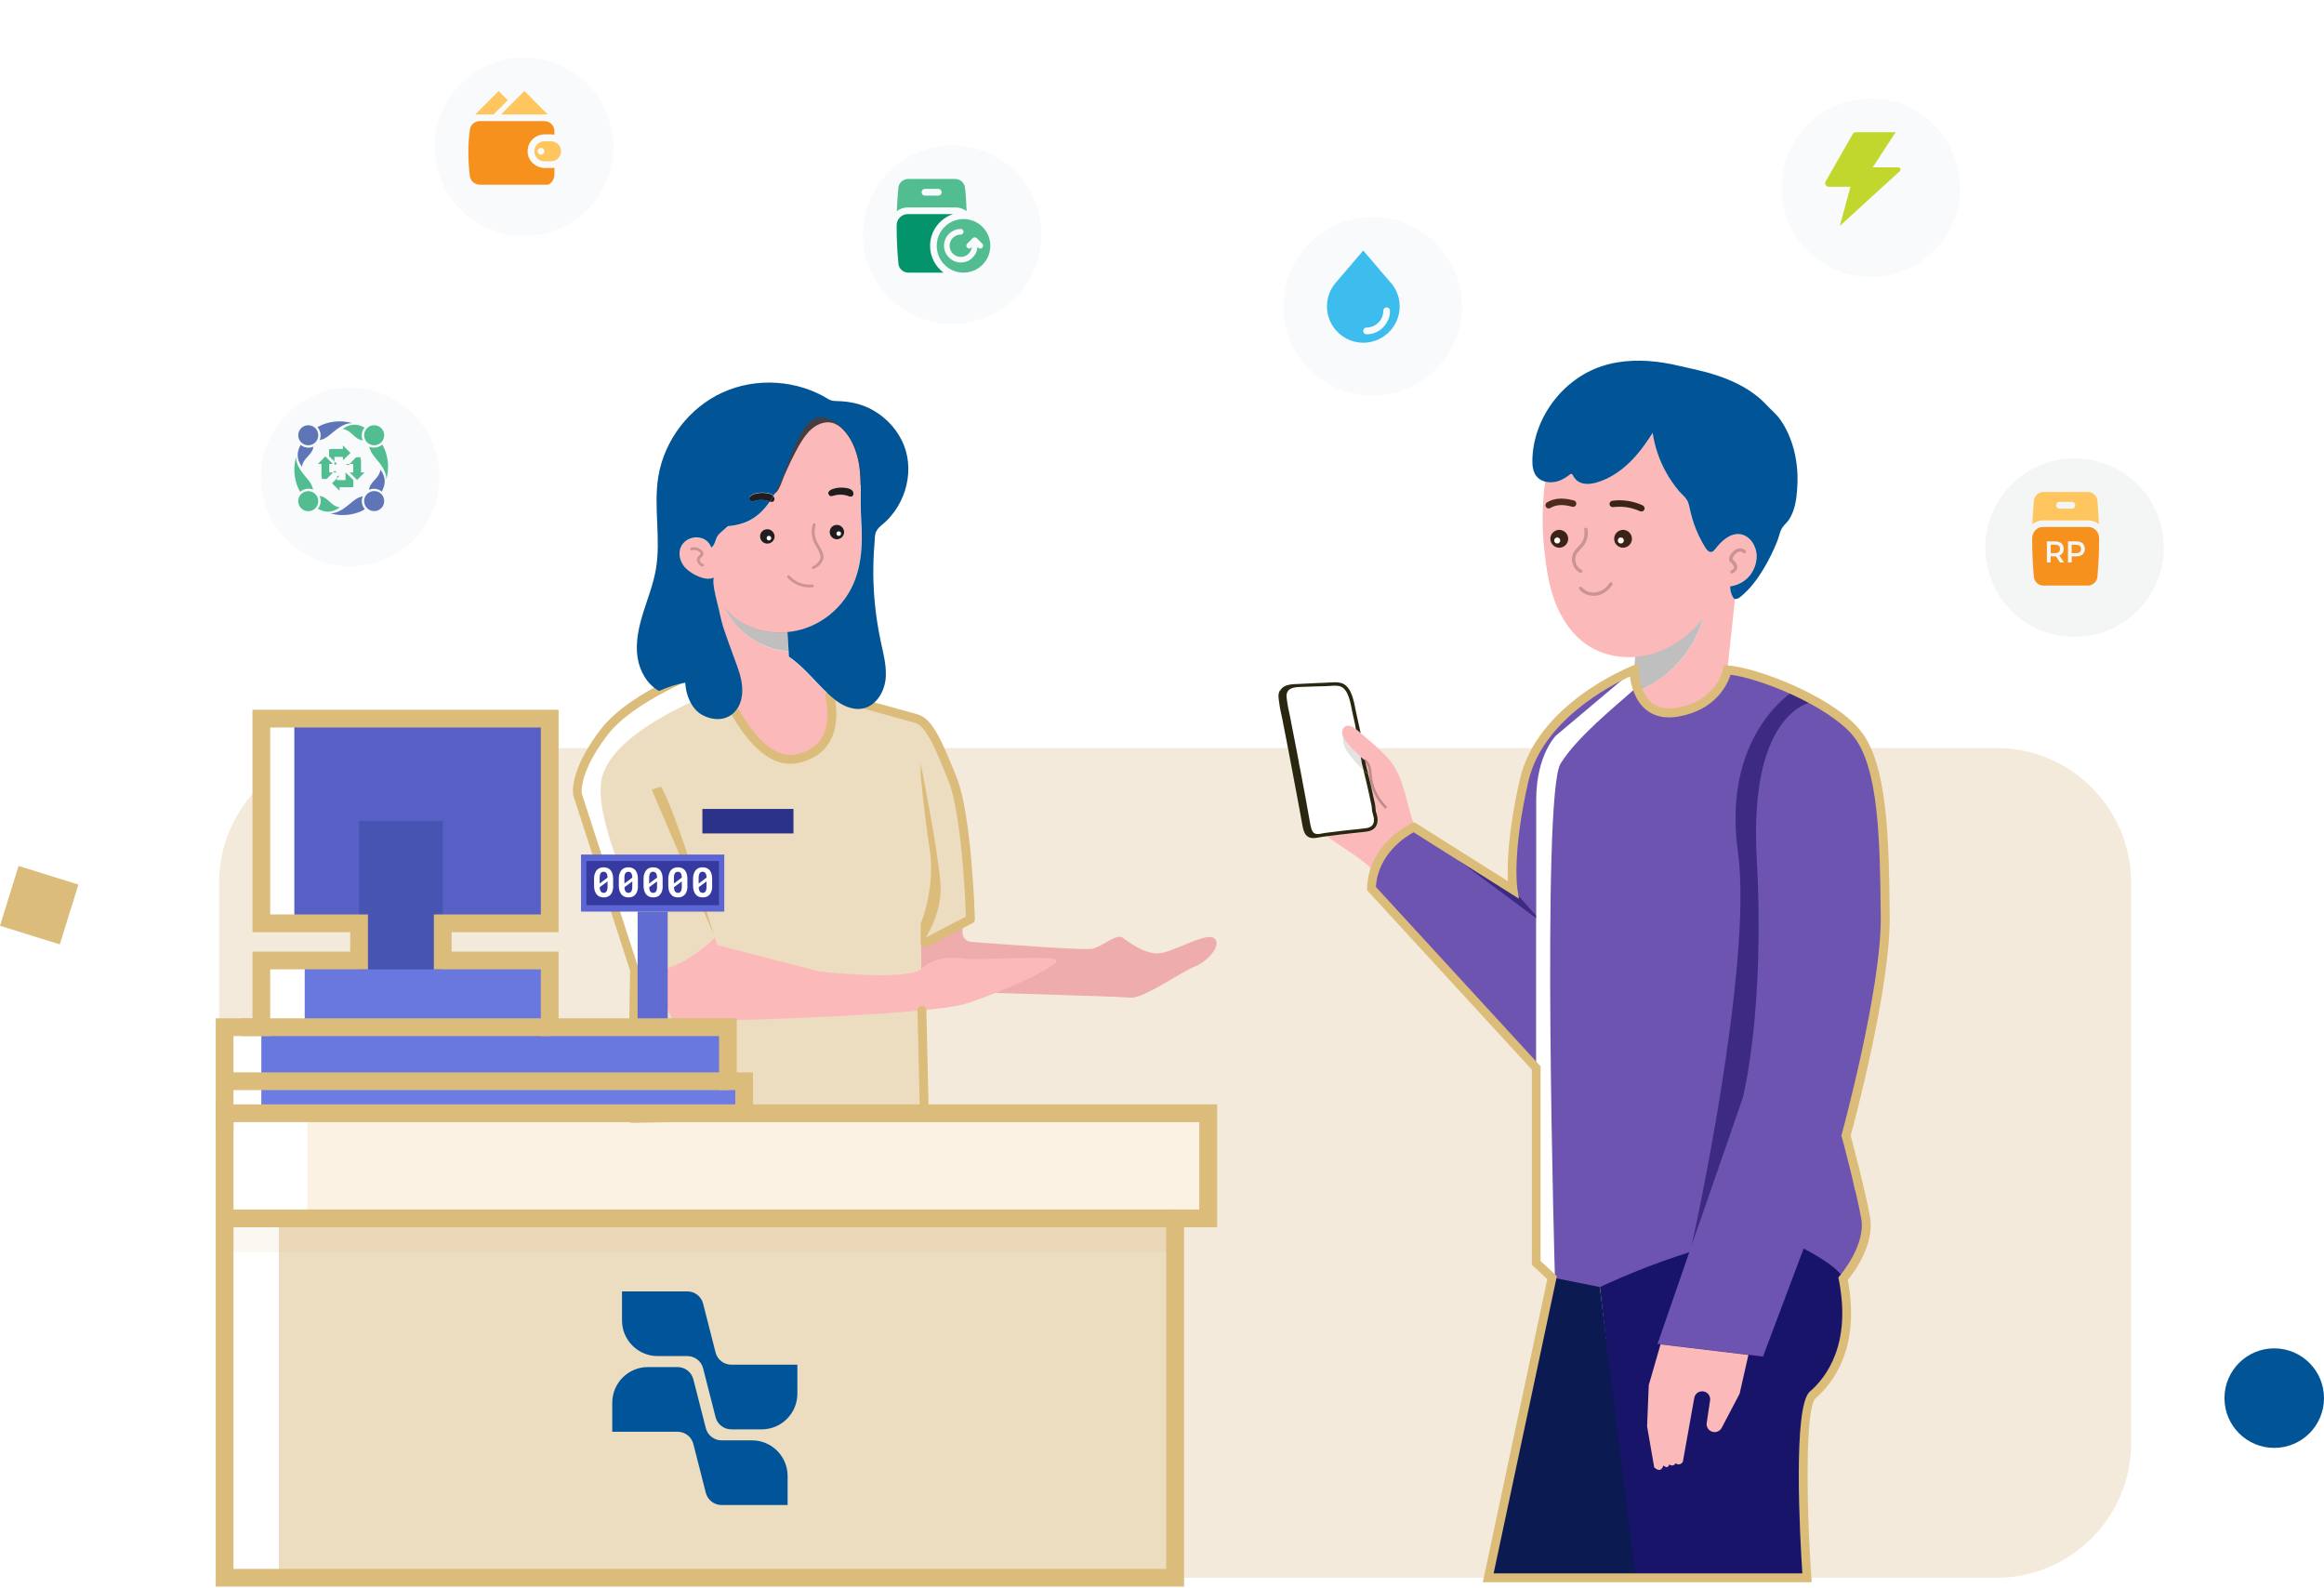 <svg width="262" height="179" viewBox="0 0 262 179" fill="none" xmlns="http://www.w3.org/2000/svg">
<g clip-path="url(#clip0_0_248)">
<path d="M174.097 61.902C174.297 63.902 174.587 65.922 175.297 67.803C176.007 69.693 177.157 71.453 178.807 72.613C179.797 73.303 180.947 73.753 182.147 73.953C182.147 73.953 182.157 73.953 182.167 73.953C182.277 73.973 182.397 73.993 182.507 74.003C182.507 74.003 182.507 74.003 182.517 74.003C183.117 74.083 183.727 74.093 184.337 74.053C184.877 74.013 185.407 73.933 185.927 73.803C188.337 73.193 190.457 71.673 191.987 69.713C191.987 69.713 190.547 75.933 183.917 78.163C184.487 79.333 185.857 80.003 187.177 80.193C189.747 80.573 192.407 79.583 194.407 77.923C194.577 76.843 194.717 75.753 194.837 74.663C194.837 74.633 194.837 74.613 194.837 74.583C195.107 72.233 195.327 69.873 195.597 67.513C195.477 67.493 195.427 67.413 195.357 67.282C195.147 66.922 195.037 66.502 195.047 66.082C195.797 65.993 196.517 65.632 197.058 65.093C197.688 64.452 198.048 63.552 198.038 62.642C198.018 61.522 197.278 60.342 196.167 60.202C195.047 60.062 194.077 60.962 193.387 61.862C193.277 62.012 193.147 62.162 192.967 62.202C192.667 62.272 192.417 61.982 192.257 61.722C191.737 60.892 191.317 60.002 190.987 59.082C190.827 58.622 190.687 58.152 190.577 57.672C190.467 57.212 190.417 56.742 190.167 56.332C189.957 55.982 189.587 55.692 189.317 55.382C188.737 54.702 188.227 53.962 187.797 53.182C187.047 51.822 186.537 50.322 186.317 48.792C185.727 49.722 185.097 50.622 184.367 51.452C183.187 52.782 181.707 53.902 179.997 54.392C179.297 54.592 178.497 54.662 177.897 54.262C177.717 54.142 177.557 53.982 177.437 53.792C177.377 53.692 177.347 53.562 177.257 53.482C177.137 53.362 177.037 53.462 176.917 53.542C176.547 53.812 176.167 54.052 175.737 54.212C175.247 54.382 174.697 54.422 174.197 54.292V54.312C173.847 56.822 173.827 59.362 174.087 61.882L174.097 61.902ZM181.967 60.732C181.967 60.172 182.417 59.722 182.977 59.722C183.537 59.722 183.987 60.172 183.987 60.732C183.987 61.292 183.537 61.742 182.977 61.742C182.417 61.742 181.967 61.292 181.967 60.732ZM181.767 56.452C182.927 56.302 184.147 56.482 185.207 56.972C185.387 57.052 185.477 57.272 185.387 57.462C185.327 57.592 185.187 57.672 185.057 57.672C185.007 57.672 184.957 57.662 184.907 57.642C183.967 57.212 182.897 57.042 181.867 57.182C181.667 57.212 181.477 57.062 181.457 56.862C181.427 56.662 181.577 56.472 181.777 56.452H181.767ZM174.777 60.732C174.777 60.172 175.227 59.722 175.787 59.722C176.347 59.722 176.797 60.172 176.797 60.732C176.797 61.292 176.347 61.742 175.787 61.742C175.227 61.742 174.777 61.292 174.777 60.732Z" fill="#FCB9B9"/>
<path d="M195.597 67.513C195.597 67.513 195.647 67.513 195.677 67.513C195.887 67.513 196.058 67.403 196.218 67.273C197.298 66.392 198.148 65.252 198.858 64.052C199.438 63.082 199.938 62.062 200.358 61.012C200.548 60.542 200.648 59.922 200.918 59.492C201.128 59.162 201.468 58.912 201.688 58.562C201.918 58.202 202.098 57.812 202.228 57.402C202.528 56.462 202.598 55.462 202.638 54.482C202.738 51.992 202.118 49.282 200.668 47.252C200.238 46.652 199.648 46.182 199.148 45.642C196.147 42.412 191.277 41.722 189.347 41.252C188.777 41.112 188.207 40.992 187.627 40.902C185.287 40.522 182.847 40.532 180.597 41.272C176.187 42.712 172.897 47.092 172.757 51.732C172.737 52.412 172.797 53.152 173.217 53.682C173.467 53.992 173.817 54.192 174.197 54.292C174.697 54.422 175.247 54.382 175.737 54.212C176.167 54.062 176.557 53.812 176.917 53.542C177.037 53.452 177.127 53.352 177.257 53.482C177.337 53.562 177.367 53.692 177.437 53.792C177.557 53.972 177.707 54.132 177.897 54.262C178.497 54.662 179.307 54.592 179.997 54.392C181.707 53.902 183.177 52.782 184.367 51.452C185.097 50.632 185.727 49.722 186.317 48.792C186.537 50.332 187.047 51.822 187.797 53.192C188.227 53.972 188.737 54.712 189.317 55.392C189.587 55.702 189.957 55.992 190.167 56.342C190.417 56.752 190.467 57.222 190.577 57.682C190.687 58.162 190.827 58.632 190.987 59.092C191.307 60.012 191.737 60.902 192.257 61.732C192.417 61.992 192.667 62.282 192.967 62.212C193.147 62.172 193.277 62.012 193.387 61.872C194.077 60.972 195.047 60.072 196.168 60.212C197.278 60.352 198.018 61.542 198.038 62.652C198.048 63.552 197.688 64.463 197.058 65.103C196.528 65.642 195.807 65.993 195.047 66.093C195.047 66.513 195.147 66.933 195.357 67.293C195.427 67.413 195.477 67.503 195.597 67.523V67.513Z" fill="#015596"/>
<path d="M181.767 56.442C181.567 56.472 181.427 56.652 181.447 56.852C181.477 57.052 181.657 57.192 181.857 57.172C182.877 57.032 183.957 57.202 184.897 57.632C184.947 57.652 184.997 57.662 185.047 57.662C185.187 57.662 185.317 57.582 185.377 57.452C185.467 57.272 185.377 57.052 185.197 56.962C184.137 56.472 182.917 56.282 181.757 56.442H181.767Z" fill="#3D2217"/>
<path d="M175.787 61.742C176.345 61.742 176.797 61.29 176.797 60.732C176.797 60.175 176.345 59.722 175.787 59.722C175.229 59.722 174.777 60.175 174.777 60.732C174.777 61.29 175.229 61.742 175.787 61.742Z" fill="#3D2217"/>
<path d="M175.557 61.262C175.745 61.262 175.897 61.11 175.897 60.922C175.897 60.735 175.745 60.582 175.557 60.582C175.369 60.582 175.217 60.735 175.217 60.922C175.217 61.11 175.369 61.262 175.557 61.262Z" fill="white"/>
<path d="M182.977 61.742C183.535 61.742 183.987 61.29 183.987 60.732C183.987 60.175 183.535 59.722 182.977 59.722C182.419 59.722 181.967 60.175 181.967 60.732C181.967 61.29 182.419 61.742 182.977 61.742Z" fill="#3D2217"/>
<path opacity="0.25" d="M191.977 69.703C191.977 69.703 190.537 75.923 183.907 78.153C183.907 78.133 183.887 78.113 183.877 78.093C183.907 77.853 183.947 77.613 183.977 77.373C184.087 76.533 184.207 75.693 184.277 74.853C184.277 74.783 184.287 74.723 184.297 74.653C184.307 74.463 184.327 74.283 184.337 74.093V74.043C184.867 74.003 185.407 73.923 185.927 73.793C188.337 73.183 190.457 71.663 191.987 69.703H191.977Z" fill="black"/>
<path d="M174.387 56.642C174.817 56.372 175.347 56.212 175.927 56.202C176.377 56.192 176.857 56.262 177.437 56.412C177.637 56.462 177.747 56.672 177.697 56.862C177.647 57.062 177.447 57.172 177.247 57.122C176.747 56.982 176.337 56.922 175.957 56.932C175.517 56.942 175.117 57.052 174.797 57.252C174.737 57.292 174.667 57.312 174.597 57.312C174.477 57.312 174.357 57.252 174.287 57.142C174.177 56.972 174.227 56.742 174.397 56.632L174.387 56.642Z" fill="#4D2B1D"/>
<g opacity="0.2">
<path d="M195.087 64.573C195.037 64.483 195.067 64.372 195.157 64.312C195.317 64.222 195.477 64.112 195.487 63.992C195.487 63.942 195.487 63.882 195.447 63.802C195.377 63.632 195.257 63.492 195.107 63.372C195.067 63.342 194.997 63.292 194.957 63.202C194.927 63.142 194.927 63.082 194.927 63.032C194.927 62.762 195.067 62.492 195.327 62.232C195.547 62.012 195.757 61.872 195.987 61.822C196.297 61.752 196.617 61.852 196.797 62.072C196.857 62.152 196.847 62.272 196.767 62.332C196.687 62.392 196.567 62.382 196.507 62.302C196.427 62.192 196.247 62.152 196.077 62.182C195.927 62.222 195.767 62.322 195.607 62.492C195.417 62.682 195.317 62.872 195.317 63.042C195.317 63.042 195.337 63.052 195.337 63.062C195.537 63.212 195.687 63.402 195.787 63.632C195.847 63.772 195.877 63.902 195.857 64.012C195.817 64.342 195.497 64.532 195.337 64.623C195.307 64.642 195.277 64.642 195.247 64.642C195.177 64.642 195.117 64.612 195.087 64.552V64.573Z" fill="black"/>
</g>
<g opacity="0.2">
<path d="M179.657 67.163C179.787 67.163 179.917 67.153 180.037 67.133C180.717 67.003 181.347 66.562 181.767 65.922C181.827 65.832 181.797 65.722 181.707 65.662C181.617 65.603 181.507 65.632 181.447 65.722C181.087 66.282 180.547 66.662 179.967 66.763C179.347 66.873 178.697 66.653 178.337 66.192C178.277 66.112 178.157 66.093 178.077 66.162C177.997 66.222 177.977 66.343 178.047 66.422C178.417 66.893 179.027 67.163 179.657 67.163Z" fill="black"/>
</g>
<g opacity="0.2">
<path d="M178.207 64.573C178.277 64.573 178.347 64.532 178.377 64.472C178.427 64.382 178.377 64.262 178.287 64.222C177.997 64.082 177.767 63.802 177.657 63.462C177.547 63.122 177.577 62.762 177.727 62.472C177.837 62.272 177.997 62.102 178.177 61.912C178.297 61.782 178.427 61.652 178.537 61.502C178.927 60.972 179.097 60.282 178.967 59.632C178.947 59.532 178.847 59.462 178.747 59.482C178.647 59.502 178.577 59.602 178.597 59.702C178.707 60.242 178.567 60.832 178.237 61.272C178.137 61.402 178.027 61.522 177.907 61.642C177.727 61.832 177.537 62.032 177.397 62.282C177.197 62.652 177.157 63.122 177.297 63.562C177.437 64.002 177.737 64.362 178.117 64.552C178.147 64.562 178.167 64.573 178.197 64.573H178.207Z" fill="black"/>
</g>
<path d="M39.892 84.313H225.069C233.449 84.313 240.259 91.124 240.259 99.504V162.656C240.259 171.037 233.449 177.847 225.069 177.847H24.701V99.504C24.701 91.124 31.511 84.313 39.892 84.313Z" fill="#F4EADC"/>
<path d="M108.514 104.074V105.144C108.514 105.684 108.924 106.124 109.454 106.164C112.534 106.404 122.185 107.144 123.135 106.944C124.275 106.704 125.855 105.204 126.545 105.684C127.235 106.164 128.935 107.514 130.565 107.464C132.195 107.414 135.965 105.004 136.895 105.764C137.825 106.524 136.085 108.434 134.665 108.964C133.245 109.494 128.865 112.614 127.445 112.454C126.025 112.294 103.914 111.684 103.914 111.684L103.794 106.524L108.514 104.064V104.074Z" fill="#EFACAC"/>
<path d="M103.794 106.534L109.404 103.614C109.404 103.614 109.224 84.213 103.314 81.003L103.794 106.534Z" fill="#EDDDC0"/>
<path d="M103.734 104.304L104.224 125.495H71.533V109.334L65.103 89.523C65.043 87.233 65.953 85.183 67.363 83.393C71.773 77.843 81.033 74.813 81.033 74.813L82.513 75.223L103.314 81.003C103.314 81.753 103.504 84.373 103.794 87.373C104.074 90.213 104.434 93.394 104.794 95.614C105.444 99.634 104.114 103.344 103.794 104.144C103.754 104.244 103.734 104.304 103.734 104.304Z" fill="#EDDDC0"/>
<path d="M80.603 105.684C80.603 105.684 77.013 109.474 73.033 109.514C72.543 109.514 72.033 109.464 71.533 109.334L65.103 89.523C65.043 87.233 65.963 85.183 67.373 83.393H67.393C67.393 83.393 69.493 82.383 71.113 84.413C72.733 86.443 80.613 105.684 80.613 105.684H80.603Z" fill="#EDDDC0"/>
<path d="M119.125 108.274C119.165 108.924 113.844 111.484 109.144 113.064C104.434 114.644 75.983 115.174 75.983 115.174L73.043 109.504C77.023 109.464 80.613 105.674 80.613 105.674L80.853 106.524L92.383 109.504C92.383 109.504 102.244 110.624 103.864 109.204C105.474 107.784 107.404 107.864 108.784 108.064C110.164 108.264 119.095 107.614 119.135 108.264L119.125 108.274Z" fill="#FCB9B9"/>
<path d="M136.215 125.485H25.321V137.335H136.215V125.485Z" fill="#FCF2E3"/>
<path d="M132.485 137.335H25.321V177.847H132.485V137.335Z" fill="#EDDDC0"/>
<path d="M61.972 108.264H29.461V115.784H61.972V108.264Z" fill="#6978DF"/>
<path d="M61.972 81.003H29.461V104.074H61.972V81.003Z" fill="#5760C5"/>
<path d="M80.503 105.444C80.503 105.444 76.013 91.023 74.523 88.673L73.473 89.013L80.503 105.444Z" fill="#DBBC7A"/>
<path d="M49.922 92.534H40.481V109.274H49.922V92.534Z" fill="#4754B2"/>
<path d="M89.453 91.183H79.183V93.944H89.453V91.183Z" fill="#2B3289"/>
<path d="M153.536 93.834C153.666 93.824 153.796 93.804 153.936 93.794C154.406 93.744 154.856 93.624 155.136 93.204C155.326 92.914 155.366 92.553 155.326 92.213C155.296 91.924 155.166 91.653 155.126 91.374C155.096 91.163 155.106 90.963 155.066 90.754C154.946 90.163 154.816 89.573 154.676 88.983C154.426 87.893 154.166 86.803 153.876 85.723C153.776 85.633 153.666 85.543 153.566 85.463C152.936 84.933 152.346 84.353 151.826 83.713C151.596 83.433 151.366 83.123 151.296 82.763C151.226 82.403 151.376 81.973 151.716 81.833C152.126 81.653 152.576 81.953 152.926 82.243C153.086 82.373 153.256 82.513 153.416 82.653C153.956 83.103 154.486 83.563 155.016 84.033C155.736 84.673 156.446 85.323 156.986 86.113C158.396 88.133 158.566 90.754 159.456 93.054C159.826 93.994 159.986 94.284 160.246 94.604C158.626 96.844 159.476 95.674 158.276 97.264C157.636 98.114 156.966 98.944 156.306 99.784C155.426 98.574 154.276 97.524 153.076 96.654C152.216 96.034 150.476 94.944 149.646 94.294C150.726 93.964 151.896 94.094 153.546 93.834H153.536Z" fill="#FCB9B9"/>
<path d="M153.746 86.843C153.186 86.333 152.676 85.783 152.216 85.193C151.896 84.783 151.596 84.353 151.456 83.853C151.376 83.593 151.346 83.313 151.386 83.043C151.486 83.283 151.656 83.493 151.826 83.703C152.306 84.283 152.836 84.833 153.416 85.323L153.526 85.933C153.606 86.233 153.686 86.543 153.756 86.843H153.746Z" fill="#E3E3E3"/>
<path d="M151.456 83.853C151.606 84.353 151.896 84.783 152.216 85.193C152.676 85.783 153.186 86.343 153.746 86.843C153.936 87.593 154.116 88.333 154.276 89.063C154.416 89.663 154.546 90.263 154.656 90.823C154.676 90.913 154.676 91.004 154.686 91.103C154.686 91.204 154.696 91.314 154.716 91.424C154.746 91.584 154.786 91.724 154.826 91.853C154.866 91.993 154.906 92.124 154.916 92.243C154.946 92.534 154.896 92.784 154.786 92.974C154.626 93.214 154.366 93.334 153.886 93.384C153.656 93.404 153.416 93.434 153.186 93.464C152.996 93.484 152.806 93.504 152.606 93.524C151.616 93.624 151.006 93.694 150.016 93.824L149.776 93.854C149.446 93.894 149.206 93.924 148.876 93.994C148.676 94.034 148.386 94.054 148.186 93.924C148.066 93.844 147.956 93.694 147.896 93.504C147.816 93.284 147.766 93.014 147.716 92.764L147.696 92.634C147.646 92.394 147.606 92.163 147.566 91.924C147.546 91.784 147.516 91.653 147.496 91.523C147.396 90.954 147.286 90.383 147.186 89.814C147.076 89.223 146.966 88.643 146.856 88.053L146.756 87.503C146.666 87.013 146.576 86.523 146.476 86.043V85.973C146.376 85.533 146.296 85.093 146.216 84.653L146.106 84.083C146.076 83.913 146.036 83.733 146.006 83.563C145.886 82.913 145.756 82.263 145.626 81.613L145.606 81.523C145.566 81.333 145.536 81.133 145.496 80.943C145.456 80.753 145.416 80.553 145.376 80.353C145.286 79.953 145.196 79.543 145.146 79.143C145.146 79.063 145.126 78.993 145.116 78.923C145.056 78.503 145.026 78.253 145.176 77.983C145.436 77.513 146.036 77.463 146.846 77.433C146.966 77.433 147.086 77.433 147.206 77.423C148.076 77.373 148.486 77.393 149.486 77.353C149.606 77.353 149.736 77.343 149.866 77.333C150.396 77.293 150.986 77.253 151.336 77.473C151.566 77.613 151.766 77.853 151.916 78.173C152.176 78.713 152.306 79.353 152.426 79.973C152.466 80.163 152.506 80.363 152.546 80.543L152.786 81.623L152.886 82.193C152.546 81.923 152.126 81.653 151.726 81.823C151.386 81.963 151.246 82.393 151.306 82.753C151.326 82.853 151.356 82.953 151.396 83.043C151.366 83.313 151.396 83.593 151.466 83.853H151.456Z" fill="white"/>
<path d="M153.516 85.933L153.406 85.323C153.456 85.363 153.506 85.413 153.556 85.453C153.656 85.543 153.766 85.623 153.866 85.713C154.006 86.243 154.136 86.773 154.266 87.293C154.086 87.143 153.906 86.993 153.736 86.843C153.656 86.543 153.586 86.233 153.506 85.933H153.516Z" fill="#292710"/>
<path d="M144.315 77.853C144.766 77.033 145.866 77.133 146.666 77.083C147.596 77.033 148.526 76.983 149.456 76.953C150.096 76.933 150.976 76.783 151.536 77.133C151.856 77.333 152.096 77.653 152.256 77.993C152.626 78.753 152.736 79.633 152.916 80.453C153.076 81.183 153.236 81.903 153.396 82.633C153.236 82.493 153.076 82.363 152.906 82.223C152.886 82.213 152.876 82.193 152.856 82.183L152.756 81.613L152.516 80.533C152.476 80.343 152.436 80.153 152.396 79.963C152.276 79.343 152.146 78.703 151.886 78.163C151.736 77.853 151.536 77.613 151.306 77.463C150.956 77.243 150.356 77.283 149.836 77.323C149.706 77.323 149.576 77.343 149.456 77.343C148.456 77.383 148.046 77.363 147.176 77.413C147.066 77.413 146.946 77.413 146.816 77.423C146.006 77.443 145.416 77.503 145.146 77.973C144.996 78.243 145.026 78.493 145.086 78.913C145.096 78.983 145.106 79.063 145.116 79.133C145.166 79.533 145.256 79.943 145.346 80.343C145.386 80.543 145.426 80.733 145.466 80.933C145.506 81.123 145.546 81.323 145.576 81.513L145.596 81.603C145.726 82.253 145.846 82.903 145.976 83.553C146.006 83.723 146.046 83.903 146.076 84.073L146.186 84.643C146.266 85.083 146.356 85.523 146.436 85.963V86.033C146.546 86.523 146.636 87.013 146.726 87.493L146.826 88.043C146.936 88.623 147.046 89.203 147.156 89.793C147.266 90.373 147.366 90.944 147.466 91.513C147.486 91.644 147.516 91.784 147.536 91.913C147.576 92.144 147.616 92.383 147.666 92.624L147.686 92.754C147.736 93.013 147.786 93.273 147.866 93.494C147.936 93.684 148.036 93.834 148.156 93.914C148.356 94.044 148.646 94.024 148.846 93.984C149.176 93.914 149.416 93.884 149.746 93.844L149.986 93.814C150.976 93.684 151.586 93.614 152.576 93.514C152.766 93.494 152.956 93.474 153.156 93.454C153.386 93.424 153.626 93.404 153.856 93.374C154.336 93.324 154.596 93.204 154.756 92.963C154.876 92.784 154.916 92.523 154.886 92.234C154.876 92.114 154.836 91.984 154.796 91.844C154.756 91.704 154.716 91.564 154.686 91.413C154.666 91.303 154.666 91.194 154.656 91.094C154.656 90.993 154.646 90.903 154.626 90.814C154.506 90.243 154.376 89.653 154.246 89.053C154.086 88.323 153.906 87.583 153.716 86.833C153.886 86.993 154.066 87.143 154.246 87.283C154.386 87.843 154.516 88.403 154.646 88.953C154.776 89.543 154.906 90.133 155.036 90.724C155.076 90.933 155.066 91.133 155.096 91.344C155.146 91.633 155.266 91.894 155.296 92.183C155.336 92.523 155.296 92.883 155.106 93.174C154.836 93.594 154.376 93.714 153.906 93.764C153.486 93.804 153.056 93.864 152.626 93.904C151.626 94.004 150.636 94.124 149.646 94.254H149.616C149.226 94.314 148.826 94.354 148.436 94.434C148.106 94.504 147.736 94.494 147.446 94.304C147.226 94.164 147.086 93.934 146.996 93.684C146.886 93.384 146.836 93.053 146.776 92.743C146.706 92.374 146.646 92.004 146.576 91.633C146.476 91.064 146.366 90.493 146.256 89.913C146.146 89.333 146.036 88.753 145.926 88.163C145.906 88.053 145.886 87.943 145.866 87.833C145.756 87.273 145.656 86.713 145.546 86.153C145.456 85.693 145.376 85.223 145.286 84.763C145.246 84.573 145.216 84.383 145.176 84.193C145.146 84.023 145.106 83.843 145.076 83.673C144.956 83.023 144.826 82.373 144.696 81.723C144.656 81.503 144.606 81.283 144.566 81.053C144.446 80.453 144.286 79.843 144.216 79.233C144.156 78.733 144.025 78.293 144.295 77.823L144.315 77.853Z" fill="#292710"/>
<g opacity="0.25">
<path d="M156.206 91.124C156.206 91.124 156.266 91.103 156.296 91.084C156.356 91.023 156.356 90.933 156.296 90.874C155.366 89.953 154.766 88.683 154.646 87.383C154.646 87.313 154.636 87.243 154.626 87.173C154.596 86.813 154.576 86.443 154.396 86.113C154.306 85.943 154.166 85.783 153.966 85.603C153.906 85.553 153.816 85.553 153.756 85.613C153.706 85.673 153.706 85.763 153.766 85.823C153.946 85.983 154.056 86.113 154.136 86.263C154.286 86.543 154.306 86.863 154.336 87.203C154.336 87.273 154.346 87.343 154.356 87.413C154.476 88.783 155.116 90.123 156.096 91.084C156.126 91.114 156.176 91.133 156.216 91.124H156.206Z" fill="black"/>
</g>
<path d="M184.207 75.843C184.207 75.843 167.876 78.163 170.847 103.324H184.207V75.843Z" fill="#6D54B0"/>
<path d="M209.108 133.995C209.108 133.995 211.118 137.115 210.168 140.075C209.218 143.025 207.788 144.136 207.788 144.136C207.788 144.136 196.328 142.815 192.197 143.666C188.707 144.376 179.287 146.266 174.977 144.016C174.187 143.605 173.567 143.065 173.187 142.345V90.103C173.187 87.643 173.787 84.833 175.367 82.953L184.207 75.513C184.287 76.223 184.437 76.833 184.637 77.363C185.967 80.913 189.647 80.643 192.337 78.863C193.307 78.223 193.827 77.593 194.737 75.513C194.737 75.513 211.328 77.463 211.958 90.674C212.578 103.534 206.088 117.494 208.858 132.755C208.938 133.165 209.018 133.585 209.108 133.995Z" fill="#6D54B0"/>
<path d="M209.028 82.293L206.098 90.773C204.818 125.815 195.997 124.845 190.667 140.515C190.837 140.005 197.678 108.734 195.927 96.024C194.087 82.733 202.268 77.843 202.268 77.843C204.898 79.053 207.488 80.613 209.028 82.293Z" fill="#3D2A82"/>
<path d="M207.788 144.136C207.788 144.136 209.008 149.626 206.788 154.596C204.568 159.566 204.148 153.016 203.728 163.476C203.308 173.937 203.728 177.847 203.728 177.847H184.077L180.367 145.076C180.367 145.076 196.537 137.375 202.138 140.125C207.738 142.875 207.788 144.136 207.788 144.136Z" fill="#181469"/>
<path d="M174.917 143.985L167.776 177.847H184.397L180.357 145.076L174.917 143.985Z" fill="#0B1A51"/>
<path d="M204.698 79.023C204.698 79.023 197.098 79.503 198.048 96.784C198.998 114.054 196.477 123.745 196.477 123.745L186.867 151.476L198.758 152.906L209.218 125.095C209.218 125.095 219.138 83.233 204.698 79.023Z" fill="#6D54B0"/>
<path d="M173.187 101.934V120.375L154.616 100.154C154.616 100.154 155.516 94.344 159.396 93.234L170.577 100.284H170.587L173.187 101.934Z" fill="#6D54B0"/>
<path d="M34.651 125.485H25.321V137.335H34.651V125.485Z" fill="white"/>
<path d="M31.441 137.335H25.321V177.847H31.441V137.335Z" fill="white"/>
<path opacity="0.1" d="M132.485 137.335H25.321V141.155H132.485V137.335Z" fill="#D6AE6E"/>
<path d="M132.485 136.335H25.321V138.335H132.485V136.335Z" fill="#DBBC7A"/>
<path d="M103.794 106.534V104.144C104.114 103.344 105.444 99.634 104.794 95.614C104.434 93.394 104.074 90.213 103.794 87.373V86.063C103.794 86.063 105.734 95.694 106.024 99.544C106.314 103.384 103.794 106.534 103.794 106.534Z" fill="#DBBC7A"/>
<path d="M67.903 87.503C66.312 93.264 75.273 109.124 75.273 109.124L74.343 112.024L71.533 112.224V109.334L65.103 89.523C65.043 87.233 65.953 85.183 67.363 83.393C71.773 77.843 81.033 74.813 81.033 74.813L81.453 75.973L82.063 77.433C82.063 77.433 69.493 81.733 67.903 87.503Z" fill="white"/>
<path d="M88.793 166.376V169.646H81.343C80.503 169.646 79.783 169.076 79.573 168.276L78.163 162.756C77.953 161.946 77.223 161.386 76.393 161.386H69.023V158.116C69.023 155.896 70.823 154.096 73.043 154.096H76.393C77.233 154.096 77.953 154.666 78.163 155.466L79.573 160.986C79.783 161.796 80.513 162.356 81.343 162.356H84.773C86.993 162.356 88.793 164.156 88.793 166.376ZM82.443 153.826C81.603 153.826 80.883 153.256 80.673 152.456L79.263 146.936C79.053 146.126 78.323 145.566 77.493 145.566H70.123V148.836C70.123 151.056 71.923 152.856 74.143 152.856H77.493C78.333 152.856 79.053 153.426 79.263 154.226L80.673 159.746C80.883 160.556 81.613 161.116 82.443 161.116H85.873C88.093 161.116 89.893 159.316 89.893 157.096V153.826H82.443Z" fill="#005499"/>
<path d="M71.263 126.565C71.133 126.565 71.003 126.515 70.913 126.415C70.813 126.315 70.763 126.185 70.763 126.055L71.033 109.404L64.632 89.674C64.593 89.513 64.122 86.903 67.713 82.223C71.253 77.603 80.493 74.463 80.883 74.333C81.013 74.293 81.153 74.303 81.263 74.363C81.383 74.423 81.473 74.523 81.513 74.653C81.513 74.673 82.343 77.143 83.723 79.683C83.853 79.923 83.763 80.233 83.523 80.363C83.283 80.493 82.973 80.403 82.843 80.163C81.763 78.193 81.033 76.313 80.723 75.453C78.793 76.153 71.413 79.033 68.493 82.843C65.222 87.103 65.582 89.413 65.582 89.433L71.993 109.184C72.013 109.234 72.023 109.294 72.013 109.344L71.753 125.555L103.694 125.005L103.434 113.894C103.434 113.614 103.644 113.384 103.924 113.384C104.204 113.404 104.434 113.594 104.434 113.874L104.704 125.485C104.704 125.615 104.654 125.745 104.564 125.845C104.474 125.945 104.344 125.995 104.214 125.995L71.253 126.565H71.263Z" fill="#DBBC7A"/>
<path d="M94.504 78.573L94.494 78.553" stroke="#DBBC7A" stroke-linecap="round" stroke-linejoin="round"/>
<path d="M95.364 78.803C97.364 79.363 102.244 80.703 103.314 81.003C104.674 81.383 105.704 83.593 107.394 87.843C109.084 92.094 109.404 103.614 109.404 103.614L104.334 106.254" stroke="#DBBC7A" stroke-linecap="round" stroke-linejoin="round"/>
<path d="M81.653 96.324H65.502V102.754H81.653V96.324Z" fill="#5B65D4"/>
<path d="M83.893 121.875H25.321V125.485H83.893V121.875Z" fill="#6D7CE3"/>
<path d="M82.063 115.784H25.321V121.875H82.063V115.784Z" fill="#6978DF"/>
<path d="M81.053 97.054H66.103V102.034H81.053V97.054Z" fill="#3639A0"/>
<path d="M29.461 115.784H25.321V126.055H29.461V115.784Z" fill="white"/>
<path d="M133.475 178.847H24.321V124.485H137.215V138.335H133.485V178.847H133.475ZM26.311 176.847H131.475V136.335H135.205V126.485H26.321V176.847H26.311Z" fill="#DBBC7A"/>
<path d="M75.273 102.754H71.883V115.784H75.273V102.754Z" fill="#606CD2"/>
<path d="M69.133 99.854C69.133 100.064 69.113 100.254 69.063 100.414C69.013 100.574 68.943 100.714 68.853 100.824C68.763 100.934 68.643 101.014 68.513 101.074C68.383 101.134 68.233 101.154 68.063 101.154C67.893 101.154 67.753 101.124 67.613 101.074C67.483 101.014 67.363 100.934 67.273 100.824C67.183 100.714 67.103 100.574 67.053 100.414C67.003 100.254 66.973 100.064 66.973 99.854V99.064C66.973 98.854 66.993 98.664 67.053 98.504C67.103 98.344 67.173 98.204 67.263 98.094C67.353 97.984 67.473 97.904 67.603 97.844C67.733 97.784 67.883 97.764 68.053 97.764C68.223 97.764 68.373 97.794 68.503 97.844C68.633 97.904 68.753 97.984 68.843 98.094C68.933 98.204 69.003 98.344 69.053 98.504C69.103 98.664 69.123 98.854 69.123 99.064V99.854H69.133ZM67.613 99.584L68.493 98.924C68.493 98.704 68.453 98.534 68.373 98.424C68.303 98.314 68.193 98.264 68.043 98.264C67.893 98.264 67.783 98.324 67.713 98.434C67.643 98.544 67.603 98.724 67.603 98.954V99.574L67.613 99.584ZM68.493 99.354L67.613 100.004C67.613 100.224 67.663 100.384 67.733 100.484C67.803 100.584 67.913 100.644 68.053 100.644C68.193 100.644 68.313 100.584 68.383 100.474C68.453 100.364 68.493 100.184 68.493 99.944V99.344V99.354Z" fill="white"/>
<path d="M71.923 99.854C71.923 100.064 71.903 100.254 71.853 100.414C71.803 100.574 71.733 100.714 71.643 100.824C71.553 100.934 71.433 101.014 71.303 101.074C71.173 101.134 71.023 101.154 70.853 101.154C70.683 101.154 70.543 101.124 70.403 101.074C70.273 101.014 70.153 100.934 70.063 100.824C69.973 100.714 69.893 100.574 69.843 100.414C69.793 100.254 69.763 100.064 69.763 99.854V99.064C69.763 98.854 69.783 98.664 69.843 98.504C69.893 98.344 69.963 98.204 70.053 98.094C70.143 97.984 70.263 97.904 70.393 97.844C70.523 97.784 70.673 97.764 70.843 97.764C71.013 97.764 71.163 97.794 71.293 97.844C71.423 97.904 71.543 97.984 71.633 98.094C71.723 98.204 71.793 98.344 71.843 98.504C71.893 98.664 71.913 98.854 71.913 99.064V99.854H71.923ZM70.403 99.584L71.283 98.924C71.283 98.704 71.243 98.534 71.163 98.424C71.093 98.314 70.983 98.264 70.833 98.264C70.683 98.264 70.573 98.324 70.503 98.434C70.433 98.544 70.393 98.724 70.393 98.954V99.574L70.403 99.584ZM71.283 99.354L70.403 100.004C70.403 100.224 70.453 100.384 70.523 100.484C70.593 100.584 70.703 100.644 70.843 100.644C70.983 100.644 71.103 100.584 71.173 100.474C71.243 100.364 71.283 100.184 71.283 99.944V99.344V99.354Z" fill="white"/>
<path d="M74.713 99.854C74.713 100.064 74.693 100.254 74.643 100.414C74.593 100.574 74.523 100.714 74.433 100.824C74.343 100.934 74.223 101.014 74.093 101.074C73.963 101.134 73.813 101.154 73.643 101.154C73.473 101.154 73.333 101.124 73.193 101.074C73.063 101.014 72.943 100.934 72.853 100.824C72.763 100.714 72.683 100.574 72.633 100.414C72.583 100.254 72.553 100.064 72.553 99.854V99.064C72.553 98.854 72.573 98.664 72.633 98.504C72.683 98.344 72.753 98.204 72.843 98.094C72.933 97.984 73.053 97.904 73.183 97.844C73.313 97.784 73.463 97.764 73.633 97.764C73.803 97.764 73.953 97.794 74.083 97.844C74.213 97.904 74.333 97.984 74.423 98.094C74.513 98.204 74.583 98.344 74.633 98.504C74.683 98.664 74.703 98.854 74.703 99.064V99.854H74.713ZM73.193 99.584L74.073 98.924C74.073 98.704 74.033 98.534 73.953 98.424C73.883 98.314 73.773 98.264 73.623 98.264C73.473 98.264 73.363 98.324 73.293 98.434C73.223 98.544 73.183 98.724 73.183 98.954V99.574L73.193 99.584ZM74.073 99.354L73.193 100.004C73.193 100.224 73.243 100.384 73.313 100.484C73.383 100.584 73.493 100.644 73.633 100.644C73.773 100.644 73.893 100.584 73.963 100.474C74.033 100.364 74.073 100.184 74.073 99.944V99.344V99.354Z" fill="white"/>
<path d="M77.503 99.854C77.503 100.064 77.483 100.254 77.433 100.414C77.383 100.574 77.313 100.714 77.223 100.824C77.133 100.934 77.013 101.014 76.883 101.074C76.753 101.134 76.603 101.154 76.433 101.154C76.263 101.154 76.123 101.124 75.983 101.074C75.853 101.014 75.733 100.934 75.643 100.824C75.553 100.714 75.473 100.574 75.423 100.414C75.373 100.254 75.343 100.064 75.343 99.854V99.064C75.343 98.854 75.363 98.664 75.423 98.504C75.473 98.344 75.543 98.204 75.633 98.094C75.723 97.984 75.843 97.904 75.973 97.844C76.103 97.784 76.253 97.764 76.423 97.764C76.593 97.764 76.743 97.794 76.873 97.844C77.003 97.904 77.123 97.984 77.213 98.094C77.303 98.204 77.373 98.344 77.423 98.504C77.473 98.664 77.493 98.854 77.493 99.064V99.854H77.503ZM75.983 99.584L76.863 98.924C76.863 98.704 76.823 98.534 76.743 98.424C76.673 98.314 76.563 98.264 76.413 98.264C76.263 98.264 76.153 98.324 76.083 98.434C76.013 98.544 75.973 98.724 75.973 98.954V99.574L75.983 99.584ZM76.863 99.354L75.983 100.004C75.983 100.224 76.033 100.384 76.103 100.484C76.173 100.584 76.283 100.644 76.423 100.644C76.563 100.644 76.683 100.584 76.753 100.474C76.823 100.364 76.863 100.184 76.863 99.944V99.344V99.354Z" fill="white"/>
<path d="M80.293 99.854C80.293 100.064 80.273 100.254 80.223 100.414C80.173 100.574 80.103 100.714 80.013 100.824C79.923 100.934 79.803 101.014 79.673 101.074C79.543 101.134 79.393 101.154 79.223 101.154C79.053 101.154 78.913 101.124 78.773 101.074C78.643 101.014 78.523 100.934 78.433 100.824C78.343 100.714 78.263 100.574 78.213 100.414C78.163 100.254 78.133 100.064 78.133 99.854V99.064C78.133 98.854 78.153 98.664 78.213 98.504C78.263 98.344 78.333 98.204 78.423 98.094C78.513 97.984 78.633 97.904 78.763 97.844C78.893 97.784 79.043 97.764 79.213 97.764C79.383 97.764 79.533 97.794 79.663 97.844C79.793 97.904 79.913 97.984 80.003 98.094C80.093 98.204 80.163 98.344 80.213 98.504C80.263 98.664 80.283 98.854 80.283 99.064V99.854H80.293ZM78.773 99.584L79.653 98.924C79.653 98.704 79.613 98.534 79.533 98.424C79.463 98.314 79.353 98.264 79.203 98.264C79.053 98.264 78.943 98.324 78.873 98.434C78.803 98.544 78.763 98.724 78.763 98.954V99.574L78.773 99.584ZM79.653 99.354L78.773 100.004C78.773 100.224 78.823 100.384 78.893 100.484C78.963 100.584 79.073 100.644 79.213 100.644C79.353 100.644 79.473 100.584 79.543 100.474C79.613 100.364 79.653 100.184 79.653 99.944V99.344V99.354Z" fill="white"/>
<path d="M33.181 81.003H29.981V104.074H33.181V81.003Z" fill="white"/>
<path d="M34.351 108.264H29.461V115.784H34.351V108.264Z" fill="white"/>
<path d="M61.972 114.784H27.201V116.784H61.972V114.784Z" fill="#DBBC7A"/>
<path d="M82.063 120.875H25.321V122.875H82.063V120.875Z" fill="#DBBC7A"/>
<path d="M26.321 127.515H24.321V114.784H28.461V107.264H39.481V105.074H28.461V80.003H62.972V105.074H50.912V107.264H62.972V114.784H83.063V120.875H84.893V125.485H82.893V122.875H81.063V116.784H60.972V109.264H48.912V103.074H60.972V82.003H30.461V103.074H41.482V109.264H30.461V116.784H26.321V127.515Z" fill="#DBBC7A"/>
<path d="M187.207 151.526L185.877 156.126L185.687 160.766L186.487 165.396C186.947 165.816 187.307 165.816 187.527 165.196C187.827 165.436 188.067 165.466 188.177 165.076C188.457 165.256 188.707 165.226 188.917 164.936C189.197 165.156 189.467 165.096 189.717 164.786L191.007 157.566C191.107 156.996 191.707 156.676 192.247 156.896C192.597 157.046 192.817 157.396 192.797 157.786L192.407 160.396C192.347 160.826 192.597 161.236 193.007 161.376C193.427 161.526 193.887 161.336 194.097 160.946L196.117 157.106L197.108 152.726L187.197 151.536L187.207 151.526Z" fill="#FCB9B9"/>
<path d="M93.194 46.002C95.684 46.982 97.524 49.432 97.794 52.092C97.854 52.662 97.834 53.252 97.634 53.782C97.424 54.312 97.004 54.782 96.454 54.932C95.844 55.102 95.204 54.862 94.604 54.662C93.854 54.422 93.084 54.252 92.293 54.252C91.513 54.252 90.713 54.432 90.053 54.842C89.523 55.172 89.073 55.662 88.463 55.782C87.863 55.912 87.223 55.632 86.783 55.202C86.343 54.762 86.073 54.192 85.873 53.612C85.513 52.602 85.303 51.512 85.383 50.442C85.463 49.372 85.823 48.302 86.513 47.472C87.133 46.732 87.983 46.202 88.903 45.872C89.823 45.542 90.784 45.412 91.754 45.352L93.204 45.992L93.194 46.002Z" fill="#453D3F"/>
<path d="M88.753 71.283C88.973 71.263 89.183 71.233 89.393 71.203C91.823 70.803 93.944 69.383 95.344 67.363C97.144 64.763 97.284 61.542 97.064 58.522C96.864 55.642 97.424 52.802 96.154 50.072C95.674 49.022 94.674 47.622 93.394 47.602C92.674 47.582 91.963 47.932 91.424 48.422C90.883 48.912 90.484 49.532 90.113 50.162C89.473 51.282 88.923 52.452 88.413 53.622C88.173 54.162 88.013 54.812 87.673 55.302C87.573 55.462 87.383 55.572 87.293 55.752C87.183 55.992 87.383 56.132 87.273 56.392C87.183 56.612 86.983 56.612 86.793 56.552C86.243 57.372 85.563 58.082 84.663 58.602C83.953 59.002 83.003 59.272 82.053 59.342C81.663 59.732 81.153 60.052 80.903 60.442C80.613 60.882 80.623 61.452 80.183 61.762C79.673 60.182 77.273 60.242 76.703 61.842C76.433 62.622 76.763 63.552 77.343 64.112C78.063 64.793 79.503 65.562 80.443 65.142H80.463C80.303 65.752 80.653 67.183 80.833 67.863C81.083 68.853 81.253 69.873 81.563 70.843C81.873 71.823 82.253 72.773 82.593 73.743C82.953 74.723 83.393 75.763 83.573 76.793C83.783 77.973 83.693 79.193 82.953 80.113C84.553 83.043 86.963 86.143 89.843 85.543C95.094 84.443 93.624 79.223 93.514 78.843C93.514 78.843 93.824 78.923 94.324 79.063C94.264 79.023 94.214 78.983 94.164 78.953C92.284 77.463 90.944 75.443 88.953 74.093C88.933 73.873 88.923 73.663 88.903 73.443C85.903 73.223 83.063 71.323 81.733 68.613L81.783 68.573C83.323 70.603 86.263 71.503 88.773 71.303L88.753 71.283ZM94.484 60.792C94.034 60.872 93.614 60.562 93.534 60.122C93.454 59.672 93.764 59.252 94.214 59.172C94.654 59.092 95.084 59.412 95.154 59.852C95.234 60.302 94.924 60.722 94.484 60.792ZM93.824 55.152C94.214 54.992 94.644 54.932 95.054 54.962C95.414 54.992 95.904 55.032 96.124 55.342C96.214 55.462 96.264 55.642 96.194 55.792C96.084 56.042 95.834 56.002 95.634 55.922C95.344 55.822 95.044 55.762 94.744 55.762C94.534 55.762 94.334 55.792 94.134 55.842C93.954 55.892 93.734 56.012 93.564 55.922C93.454 55.862 93.374 55.732 93.384 55.612C93.384 55.382 93.624 55.242 93.824 55.162V55.152ZM86.363 59.662C86.803 59.582 87.233 59.892 87.303 60.332C87.383 60.782 87.073 61.202 86.623 61.282C86.183 61.362 85.753 61.052 85.683 60.602C85.603 60.162 85.913 59.732 86.363 59.662Z" fill="#FCB9B9"/>
<path d="M86.363 59.662C85.913 59.732 85.613 60.162 85.693 60.602C85.773 61.042 86.193 61.352 86.643 61.272C87.093 61.192 87.393 60.772 87.313 60.332C87.233 59.892 86.813 59.582 86.373 59.662H86.363Z" fill="#211D1E"/>
<path d="M86.643 60.402C86.503 60.422 86.403 60.562 86.433 60.702C86.463 60.842 86.593 60.942 86.733 60.912C86.873 60.882 86.963 60.752 86.943 60.612C86.923 60.472 86.783 60.382 86.643 60.402Z" fill="white"/>
<path d="M86.803 56.552C86.993 56.602 87.193 56.612 87.283 56.392C87.343 56.242 87.303 56.062 87.203 55.932C87.203 55.932 87.203 55.932 87.193 55.922C87.063 56.132 86.933 56.342 86.793 56.552H86.803Z" fill="#211D1E"/>
<path d="M84.463 56.192C84.463 56.322 84.533 56.442 84.643 56.502C84.823 56.592 85.043 56.472 85.213 56.432C85.413 56.382 85.623 56.362 85.823 56.362C86.123 56.362 86.433 56.412 86.713 56.522C86.743 56.522 86.763 56.542 86.793 56.552C86.933 56.352 87.063 56.142 87.193 55.922C86.963 55.632 86.483 55.592 86.133 55.562C85.713 55.532 85.293 55.592 84.903 55.742C84.693 55.822 84.473 55.972 84.453 56.192H84.463Z" fill="#211D1E"/>
<path d="M93.524 78.393C93.524 78.393 95.264 84.403 89.833 85.523C84.403 86.643 80.493 75.003 80.493 75.003" stroke="#DBBC7A" stroke-linecap="round" stroke-linejoin="round"/>
<path d="M99.864 76.103C99.904 74.833 99.564 73.563 99.294 72.313C99.234 72.043 99.184 71.773 99.134 71.513C98.704 69.273 98.474 67.003 98.454 64.722C98.454 63.582 98.484 62.442 98.584 61.312C98.624 60.862 98.584 60.302 98.784 59.902C98.954 59.562 99.224 59.322 99.524 59.082C99.864 58.802 100.174 58.492 100.454 58.152C101.024 57.482 101.474 56.722 101.804 55.902C102.454 54.292 102.604 52.472 102.114 50.792C101.624 49.122 100.514 47.672 99.104 46.672C97.614 45.612 96.024 45.232 94.234 45.202C93.984 45.202 93.644 45.152 93.424 45.012C89.893 42.812 85.263 42.512 81.473 44.232C77.693 45.952 74.873 49.642 74.213 53.752C73.653 57.202 74.543 60.782 73.933 64.222C73.633 65.903 72.993 67.503 72.493 69.123C71.993 70.753 71.613 72.473 71.883 74.153C72.123 75.663 72.973 77.153 74.293 77.883C75.253 77.463 76.253 77.133 77.253 76.943C77.303 78.293 77.933 79.873 79.103 80.553C79.543 80.803 80.033 80.973 80.533 81.033C81.313 81.123 82.103 80.933 82.693 80.373C83.683 79.423 83.823 78.063 83.583 76.753C83.403 75.733 82.953 74.683 82.603 73.703C82.253 72.733 81.893 71.783 81.573 70.803C81.263 69.833 81.093 68.813 80.833 67.823C80.663 67.153 80.303 65.713 80.473 65.112H80.453C79.513 65.532 78.053 64.763 77.343 64.082C76.763 63.522 76.433 62.602 76.703 61.812C77.273 60.212 79.673 60.152 80.183 61.732C80.623 61.432 80.613 60.862 80.903 60.412C81.153 60.032 81.673 59.702 82.053 59.312C83.013 59.242 83.963 58.972 84.663 58.572C85.563 58.062 86.233 57.342 86.793 56.522C86.763 56.522 86.733 56.502 86.713 56.492C86.423 56.392 86.123 56.332 85.823 56.332C85.613 56.332 85.413 56.352 85.213 56.402C85.033 56.442 84.813 56.572 84.643 56.472C84.533 56.412 84.453 56.282 84.463 56.162C84.473 55.942 84.703 55.792 84.913 55.712C85.303 55.562 85.733 55.492 86.143 55.532C86.493 55.562 86.963 55.602 87.203 55.892C87.453 55.462 87.683 55.012 87.893 54.562C88.723 52.802 89.233 50.932 90.153 49.202C90.844 47.902 91.773 46.562 93.414 47.222C94.604 47.702 95.644 48.882 96.174 50.032C97.444 52.762 96.884 55.602 97.084 58.482C97.294 61.502 97.164 64.733 95.364 67.323C93.964 69.343 91.834 70.763 89.403 71.163C89.193 71.193 88.983 71.223 88.773 71.243C88.813 71.953 88.863 72.673 88.903 73.383C88.913 73.603 88.933 73.813 88.943 74.033H88.953C90.954 75.393 92.284 77.413 94.164 78.893C94.564 79.203 95.014 79.483 95.484 79.663C96.084 79.893 96.724 79.993 97.344 79.843C98.764 79.513 99.664 78.043 99.834 76.593C99.854 76.413 99.864 76.243 99.874 76.063L99.864 76.103Z" fill="#015596"/>
<path opacity="0.25" d="M81.773 68.543L81.723 68.583C83.043 71.293 85.883 73.203 88.893 73.413C88.853 72.703 88.803 71.983 88.763 71.273C86.243 71.483 83.313 70.583 81.773 68.543Z" fill="black"/>
<path d="M94.214 59.172C93.764 59.242 93.464 59.672 93.544 60.112C93.624 60.552 94.044 60.862 94.484 60.782C94.924 60.702 95.234 60.282 95.154 59.842C95.074 59.402 94.654 59.092 94.204 59.172H94.214Z" fill="#211D1E"/>
<path d="M93.384 55.592C93.384 55.722 93.454 55.842 93.564 55.902C93.744 55.992 93.964 55.872 94.134 55.832C94.334 55.782 94.544 55.762 94.744 55.762C95.054 55.762 95.354 55.812 95.634 55.922C95.834 56.002 96.094 56.042 96.194 55.792C96.254 55.642 96.214 55.462 96.114 55.332C95.884 55.032 95.394 54.992 95.044 54.962C94.624 54.932 94.204 54.992 93.814 55.142C93.604 55.222 93.384 55.372 93.364 55.592H93.384Z" fill="#211D1E"/>
<g opacity="0.2">
<path d="M79.223 63.852C79.293 63.842 79.343 63.792 79.353 63.722C79.363 63.632 79.303 63.552 79.223 63.542C79.053 63.522 78.883 63.312 78.883 63.122C78.883 62.992 78.923 62.952 79.023 62.862C79.093 62.802 79.183 62.722 79.243 62.612C79.343 62.412 79.303 62.202 79.113 62.022C78.833 61.752 78.233 61.572 77.893 61.752C77.813 61.792 77.793 61.892 77.833 61.962C77.873 62.042 77.973 62.062 78.043 62.022C78.213 61.932 78.673 62.022 78.893 62.232C79.013 62.352 78.973 62.422 78.963 62.452C78.933 62.512 78.883 62.562 78.823 62.612C78.713 62.712 78.563 62.842 78.573 63.122C78.583 63.422 78.843 63.792 79.183 63.842C79.203 63.842 79.213 63.842 79.233 63.842L79.223 63.852Z" fill="black"/>
</g>
<g opacity="0.2">
<path d="M91.713 64.132C91.713 64.132 91.743 64.132 91.754 64.122C92.174 63.942 92.534 63.612 92.734 63.222C92.964 62.782 92.763 62.292 92.603 61.962C92.523 61.802 92.433 61.662 92.353 61.512C92.254 61.352 92.163 61.192 92.084 61.032C91.814 60.462 91.763 59.782 91.944 59.182C91.974 59.102 91.924 59.012 91.834 58.982C91.754 58.952 91.663 59.002 91.633 59.092C91.433 59.772 91.484 60.532 91.784 61.172C91.864 61.352 91.974 61.522 92.064 61.682C92.153 61.822 92.234 61.962 92.303 62.112C92.513 62.542 92.564 62.852 92.433 63.092C92.273 63.412 91.963 63.702 91.614 63.852C91.534 63.882 91.493 63.982 91.534 64.062C91.564 64.132 91.633 64.162 91.704 64.152L91.713 64.132Z" fill="black"/>
</g>
<g opacity="0.2">
<path d="M91.614 66.192C91.694 66.183 91.754 66.103 91.743 66.022C91.734 65.933 91.653 65.873 91.564 65.882C90.624 66.002 89.623 65.612 89.013 64.903C88.953 64.832 88.853 64.832 88.793 64.882C88.723 64.942 88.723 65.043 88.773 65.103C89.463 65.903 90.553 66.323 91.603 66.192H91.614Z" fill="black"/>
</g>
<path d="M173.957 104.074L173.187 103.504L159.396 93.234L170.577 100.284L170.587 100.294L173.187 103.214L173.957 104.074Z" fill="#3D2A82"/>
<path d="M94.514 59.892C94.374 59.912 94.274 60.052 94.304 60.192C94.334 60.332 94.464 60.432 94.604 60.402C94.744 60.372 94.834 60.242 94.814 60.102C94.794 59.962 94.654 59.872 94.514 59.892Z" fill="white"/>
<path d="M184.637 77.363C181.927 79.753 177.797 83.083 175.937 86.063C173.737 89.583 175.297 143.986 175.297 143.986L174.977 144.016C174.187 143.605 173.567 143.065 173.187 142.345V90.103C173.187 87.643 173.787 84.833 175.367 82.953L184.207 75.513C184.287 76.223 184.437 76.833 184.637 77.363Z" fill="white"/>
<path d="M204.258 178.347H167.166L174.437 144.186L172.697 142.565V120.575L154.116 100.344V100.144C154.276 95.064 158.996 92.874 159.196 92.784L159.446 92.674L169.996 99.324C169.906 97.644 169.966 93.904 171.337 87.883C173.277 79.353 183.597 75.223 184.027 75.053L184.707 74.783V75.513C184.707 75.513 184.747 77.993 186.187 79.193C186.897 79.783 187.867 79.983 189.047 79.783C193.517 79.013 194.227 75.573 194.247 75.423L194.327 74.993L194.767 75.013C196.477 75.113 199.578 76.063 202.478 77.383C204.638 78.373 207.588 79.973 209.398 81.953L209.698 82.303C212.858 86.133 212.948 94.804 213.038 103.194V103.314C213.128 111.244 209.098 126.315 208.638 128.005C208.878 128.905 210.278 134.135 210.818 137.165C211.378 140.265 208.988 143.466 208.318 144.276C209.748 151.916 206.658 155.906 204.678 157.616C203.578 158.556 203.578 168.616 204.208 177.817L204.248 178.347H204.258ZM168.396 177.347H203.188C202.918 173.197 202.108 158.506 204.038 156.856C205.878 155.276 208.748 151.526 207.298 144.236L207.248 143.996L207.408 143.806C207.408 143.806 210.378 140.385 209.828 137.345C209.238 134.085 207.648 128.195 207.628 128.135L207.588 128.005L207.628 127.875C207.668 127.715 212.118 111.414 212.028 103.334V103.214C211.938 94.994 211.848 86.503 208.908 82.943L208.628 82.613C207.318 81.193 204.978 79.653 202.048 78.303C199.518 77.143 196.757 76.263 195.097 76.053C194.737 77.173 193.427 80.043 189.197 80.773C187.697 81.033 186.467 80.753 185.527 79.963C184.277 78.913 183.877 77.223 183.757 76.253C181.507 77.283 173.847 81.263 172.297 88.103C170.436 96.244 171.057 100.164 171.067 100.204L171.247 101.304L159.366 93.814C158.476 94.294 155.346 96.254 155.116 99.974L173.677 120.185V142.135L175.517 143.846L175.457 144.126L168.386 177.357L168.396 177.347Z" fill="#DBBC79"/>
<path d="M256.39 163.206C259.488 163.206 262 160.694 262 157.596C262 154.498 259.488 151.986 256.39 151.986C253.291 151.986 250.78 154.498 250.78 157.596C250.78 160.694 253.291 163.206 256.39 163.206Z" fill="#015596"/>
<path d="M8.837 99.707L2.094 97.612L-0.001 104.355L6.742 106.449L8.837 99.707Z" fill="#DBBC7A"/>
<g filter="url(#filter0_d_0_248)">
<path d="M58.072 5.49C63.632 5.49 68.133 9.99 68.133 15.551C68.133 21.111 63.632 25.611 58.072 25.611C52.512 25.611 48.012 21.111 48.012 15.551C48.012 9.99 52.512 5.49 58.072 5.49Z" fill="#F9FAFB"/>
</g>
<path d="M59.492 17.241C59.582 18.221 60.472 18.941 61.452 18.941H62.122C62.252 18.941 62.382 18.931 62.502 18.901V19.691C62.502 20.321 61.992 20.821 61.752 20.821H54.092C53.512 20.821 53.032 20.391 52.962 19.811C52.842 18.771 52.782 17.761 52.802 16.781C52.812 16.061 52.872 15.351 52.972 14.671C52.972 14.65 52.972 14.64 52.972 14.62C53.042 14.12 53.432 13.73 53.932 13.661C53.982 13.661 54.042 13.65 54.092 13.65H61.372C62.002 13.65 62.502 14.161 62.502 14.78V15.191C62.382 15.161 62.252 15.15 62.132 15.15H61.372C61.052 15.15 60.742 15.23 60.472 15.381C59.832 15.731 59.412 16.431 59.492 17.221V17.241Z" fill="#F6911E"/>
<path d="M62.922 16.251C62.722 16.051 62.432 15.921 62.122 15.921H61.372C60.742 15.921 60.242 16.431 60.242 17.051C60.242 17.361 60.372 17.651 60.572 17.851C60.772 18.051 61.062 18.181 61.372 18.181H62.122C62.752 18.181 63.252 17.671 63.252 17.051C63.252 16.741 63.122 16.451 62.922 16.251ZM60.992 17.431C60.782 17.431 60.612 17.261 60.612 17.051C60.612 16.841 60.782 16.671 60.992 16.671C61.202 16.671 61.372 16.841 61.372 17.051C61.372 17.261 61.202 17.431 60.992 17.431Z" fill="#FFC660"/>
<path d="M61.752 12.9H56.482L58.082 11.3L59.122 10.26L61.752 12.9Z" fill="#FFC660"/>
<path d="M57.242 11.3L55.642 12.9H53.732C53.672 12.9 53.612 12.9 53.562 12.911L56.212 10.26L57.252 11.3H57.242Z" fill="#FFC660"/>
<g filter="url(#filter1_d_0_248)">
<path d="M38.471 42.712C44.032 42.712 48.532 47.212 48.532 52.772C48.532 58.332 44.032 62.832 38.471 62.832C32.911 62.832 28.411 58.332 28.411 52.772C28.411 47.212 32.911 42.712 38.471 42.712Z" fill="#F9FAFB"/>
</g>
<path fill-rule="evenodd" clip-rule="evenodd" d="M34.041 52.612C34.191 51.572 35.231 51.292 35.331 50.342C34.861 50.552 34.301 50.482 33.891 50.142C33.441 50.962 33.411 51.772 34.041 52.612Z" fill="#5E76B8"/>
<path fill-rule="evenodd" clip-rule="evenodd" d="M36.051 49.602C36.581 49.522 37.041 49.152 37.471 48.782C38.072 48.272 38.911 47.642 39.712 47.702C38.282 47.262 36.741 47.572 35.791 48.152C36.151 48.552 36.241 49.122 36.041 49.592L36.051 49.602Z" fill="#5E76B8"/>
<path fill-rule="evenodd" clip-rule="evenodd" d="M42.892 52.942C42.742 53.982 41.702 54.262 41.602 55.212C42.072 55.002 42.632 55.072 43.042 55.412C43.492 54.592 43.522 53.782 42.892 52.942Z" fill="#5E76B8"/>
<path fill-rule="evenodd" clip-rule="evenodd" d="M40.882 55.952C40.352 56.032 39.892 56.402 39.462 56.772C38.861 57.282 38.022 57.912 37.221 57.852C38.651 58.292 40.191 57.982 41.142 57.402C40.782 57.002 40.692 56.432 40.892 55.962L40.882 55.952Z" fill="#5E76B8"/>
<path fill-rule="evenodd" clip-rule="evenodd" d="M38.632 48.352C39.672 48.502 39.952 49.542 40.902 49.642C40.692 49.172 40.752 48.612 41.102 48.202C40.282 47.742 39.471 47.722 38.632 48.352Z" fill="#53BD92"/>
<path fill-rule="evenodd" clip-rule="evenodd" d="M41.642 50.362C41.722 50.892 42.092 51.352 42.462 51.782C42.972 52.382 43.602 53.222 43.542 54.022C43.982 52.592 43.672 51.042 43.092 50.102C42.692 50.462 42.122 50.552 41.642 50.352V50.362Z" fill="#53BD92"/>
<path fill-rule="evenodd" clip-rule="evenodd" d="M38.301 57.192C37.261 57.042 36.981 56.002 36.031 55.902C36.241 56.372 36.181 56.932 35.831 57.342C36.651 57.802 37.461 57.822 38.301 57.192Z" fill="#53BD92"/>
<path fill-rule="evenodd" clip-rule="evenodd" d="M35.291 55.182C35.211 54.652 34.841 54.192 34.471 53.762C33.961 53.162 33.331 52.322 33.391 51.522C32.951 52.952 33.261 54.502 33.841 55.442C34.241 55.082 34.811 54.992 35.291 55.182Z" fill="#53BD92"/>
<path fill-rule="evenodd" clip-rule="evenodd" d="M42.982 48.262C43.422 48.702 43.422 49.422 42.982 49.862C42.542 50.302 41.822 50.302 41.382 49.862C40.942 49.422 40.942 48.702 41.382 48.262C41.822 47.822 42.542 47.822 42.982 48.262Z" fill="#53BD92"/>
<path fill-rule="evenodd" clip-rule="evenodd" d="M35.551 55.692C35.991 56.132 35.991 56.852 35.551 57.292C35.111 57.732 34.391 57.732 33.951 57.292C33.511 56.852 33.511 56.132 33.951 55.692C34.391 55.252 35.111 55.252 35.551 55.692Z" fill="#53BD92"/>
<path fill-rule="evenodd" clip-rule="evenodd" d="M42.982 57.282C42.542 57.722 41.822 57.722 41.382 57.282C40.942 56.842 40.942 56.122 41.382 55.682C41.822 55.242 42.542 55.242 42.982 55.682C43.422 56.122 43.422 56.842 42.982 57.282Z" fill="#5E76B8"/>
<path fill-rule="evenodd" clip-rule="evenodd" d="M35.551 49.862C35.111 50.302 34.391 50.302 33.951 49.862C33.511 49.422 33.511 48.702 33.951 48.262C34.391 47.822 35.111 47.822 35.551 48.262C35.991 48.702 35.991 49.422 35.551 49.862Z" fill="#5E76B8"/>
<path fill-rule="evenodd" clip-rule="evenodd" d="M37.991 52.292L37.161 51.492C37.091 51.422 37.091 51.392 37.091 51.322V51.032V51.002V50.962V50.922V50.902C37.091 50.902 37.091 50.902 37.091 50.892C37.091 50.892 37.091 50.872 37.091 50.862V50.842C37.091 50.842 37.091 50.832 37.091 50.822C37.091 50.822 37.091 50.822 37.091 50.812V50.792V50.772C37.091 50.772 37.091 50.772 37.091 50.762V50.742C37.091 50.742 37.091 50.742 37.091 50.732V50.712C37.091 50.712 37.091 50.712 37.091 50.702C37.091 50.702 37.091 50.702 37.091 50.692C37.091 50.692 37.091 50.692 37.091 50.682C37.091 50.682 37.091 50.682 37.091 50.672H37.101C37.101 50.672 37.101 50.662 37.101 50.652C37.101 50.652 37.101 50.652 37.111 50.652C37.181 50.622 37.251 50.602 37.331 50.602H38.661V50.202L39.511 51.052L38.661 51.902V51.502H37.701V52.372H37.811L37.991 52.292ZM37.991 53.252H37.121V52.292H37.521L36.681 51.442L35.841 52.292H36.241V53.622C36.241 53.702 36.261 53.772 36.291 53.842V53.862C36.291 53.862 36.291 53.862 36.291 53.872V53.892V53.912C36.291 53.912 36.291 53.912 36.291 53.922V53.942C36.291 53.942 36.291 53.952 36.291 53.962C36.291 53.962 36.291 53.962 36.291 53.972C36.291 53.972 36.291 53.972 36.291 53.982C36.291 53.982 36.291 53.982 36.301 53.982H36.311C36.311 53.982 36.311 53.982 36.321 53.992C36.321 53.992 36.321 53.992 36.331 53.992H36.731C36.791 53.992 36.831 53.992 36.891 53.932L37.691 53.102L37.791 53.132L37.991 53.252ZM38.952 52.292H39.822V53.252H39.422L40.261 54.102L41.102 53.252H40.702V51.922C40.702 51.842 40.682 51.772 40.652 51.702V51.682V51.662C40.652 51.662 40.652 51.652 40.652 51.642V51.622V51.612V51.592C40.652 51.592 40.652 51.592 40.652 51.582C40.652 51.582 40.652 51.582 40.652 51.572V51.562C40.652 51.562 40.652 51.562 40.652 51.552C40.652 51.552 40.652 51.552 40.652 51.542C40.652 51.542 40.651 51.542 40.642 51.542C40.642 51.542 40.642 51.542 40.632 51.542H40.242C40.181 51.542 40.142 51.542 40.081 51.602L39.282 52.432L39.172 52.392L38.952 52.292ZM37.991 53.722V54.122H38.952V53.252L39.782 54.052C39.852 54.122 39.842 54.152 39.842 54.222V54.512V54.542V54.582V54.622V54.652V54.672C39.842 54.672 39.842 54.682 39.842 54.692V54.712C39.842 54.712 39.842 54.722 39.842 54.732V54.752V54.762C39.842 54.762 39.842 54.762 39.842 54.772C39.842 54.772 39.842 54.772 39.842 54.782C39.842 54.782 39.842 54.782 39.842 54.792V54.812C39.842 54.812 39.842 54.812 39.842 54.822C39.842 54.822 39.842 54.822 39.842 54.832C39.842 54.832 39.842 54.832 39.842 54.842C39.842 54.842 39.842 54.842 39.842 54.852C39.842 54.852 39.842 54.862 39.842 54.872C39.842 54.872 39.842 54.872 39.831 54.872C39.761 54.902 39.691 54.922 39.611 54.922H38.282V55.322L37.431 54.472L38.282 53.622H38.172L37.991 53.722Z" fill="#53BD92"/>
<g filter="url(#filter2_d_0_248)">
<path d="M153.746 23.471C159.306 23.471 163.806 27.971 163.806 33.531C163.806 39.092 159.306 43.592 153.746 43.592C148.186 43.592 143.685 39.092 143.685 33.531C143.685 27.971 148.186 23.471 153.746 23.471Z" fill="#F9FAFB"/>
</g>
<path d="M156.786 31.871L153.686 28.241L150.586 31.871C149.146 33.541 149.296 36.061 150.926 37.551C151.706 38.272 152.696 38.632 153.696 38.632C154.696 38.632 155.676 38.272 156.466 37.551C158.096 36.061 158.246 33.551 156.806 31.871H156.786ZM156.476 36.091C156.296 36.501 156.006 36.871 155.646 37.151C155.186 37.501 154.636 37.681 154.056 37.681C153.846 37.681 153.676 37.511 153.676 37.301C153.676 37.091 153.846 36.921 154.056 36.921C154.466 36.921 154.866 36.791 155.196 36.541C155.456 36.341 155.666 36.081 155.796 35.781C155.896 35.541 155.946 35.291 155.946 35.031C155.946 34.821 156.116 34.651 156.326 34.651C156.536 34.651 156.706 34.821 156.706 35.031C156.706 35.401 156.636 35.751 156.486 36.081L156.476 36.091Z" fill="#3CBDED"/>
<g filter="url(#filter3_d_0_248)">
<path d="M209.908 10.11C215.468 10.11 219.968 14.611 219.968 20.171C219.968 25.731 215.468 30.231 209.908 30.231C204.348 30.231 199.848 25.731 199.848 20.171C199.848 14.611 204.348 10.11 209.908 10.11Z" fill="#F9FAFB"/>
</g>
<path d="M207.418 25.451L208.618 21.051H206.168C205.858 21.051 205.658 20.711 205.818 20.451L208.878 15.101C208.948 14.98 209.078 14.9 209.228 14.9H213.708L211.128 18.861H214.008C214.238 18.861 214.348 19.141 214.178 19.291L207.418 25.461V25.451Z" fill="#C2D72E"/>
<g filter="url(#filter4_d_0_248)">
<path d="M106.354 15.391C111.914 15.391 116.414 19.891 116.414 25.451C116.414 31.011 111.914 35.511 106.354 35.511C100.794 35.511 96.294 31.011 96.294 25.451C96.294 19.891 100.794 15.391 106.354 15.391Z" fill="#F9FAFB"/>
</g>
<path d="M108.804 21.301C108.804 20.671 108.294 20.171 107.674 20.171H102.394C102.084 20.171 101.794 20.301 101.594 20.501C101.394 20.701 101.264 20.991 101.264 21.301C101.184 22.131 101.134 22.961 101.104 23.801C101.444 23.541 101.874 23.381 102.344 23.381H107.734C108.204 23.381 108.624 23.541 108.974 23.801C108.944 22.971 108.894 22.131 108.814 21.301H108.804ZM105.784 22.051H104.274C104.064 22.051 103.894 21.881 103.894 21.671C103.894 21.461 104.064 21.291 104.274 21.291H105.784C105.994 21.291 106.164 21.461 106.164 21.671C106.164 21.881 105.994 22.051 105.784 22.051Z" fill="#53BD92"/>
<path d="M106.364 30.731H102.404C101.774 30.731 101.274 30.221 101.274 29.601C101.144 28.221 101.084 26.831 101.084 25.451V25.391C101.084 24.701 101.654 24.131 102.354 24.131H107.454C105.944 24.621 104.854 26.051 104.854 27.711C104.854 28.941 105.454 30.041 106.364 30.731Z" fill="#04946C"/>
<path d="M108.624 24.691C106.954 24.691 105.604 26.041 105.604 27.711C105.604 29.381 106.954 30.731 108.624 30.731C110.294 30.731 111.644 29.381 111.644 27.711C111.644 26.041 110.294 24.691 108.624 24.691ZM110.734 27.931C110.674 27.991 110.594 28.021 110.514 28.021C110.434 28.021 110.354 27.991 110.294 27.931L110.194 27.831C110.134 28.811 109.314 29.591 108.314 29.591C107.314 29.591 106.424 28.741 106.424 27.701C106.424 26.661 107.274 25.811 108.314 25.811C108.484 25.811 108.624 25.951 108.624 26.121C108.624 26.291 108.484 26.441 108.314 26.441C107.624 26.441 107.054 27.001 107.054 27.701C107.054 28.401 107.624 28.961 108.314 28.961C108.964 28.961 109.494 28.471 109.564 27.841L109.484 27.921C109.364 28.041 109.164 28.041 109.034 27.921C108.914 27.801 108.914 27.601 109.034 27.471L109.664 26.841C109.784 26.721 109.984 26.721 110.114 26.841L110.744 27.471C110.864 27.591 110.864 27.791 110.744 27.921L110.734 27.931Z" fill="#53BD92"/>
<g filter="url(#filter5_d_0_248)">
<path d="M232.879 50.672C238.439 50.672 242.939 55.172 242.939 60.732C242.939 66.293 238.439 70.793 232.879 70.793C227.319 70.793 222.819 66.293 222.819 60.732C222.819 55.172 227.319 50.672 232.879 50.672Z" fill="#F4F5F5"/>
</g>
<path d="M236.469 56.582C236.469 55.952 235.989 55.452 235.389 55.452H230.359C230.059 55.452 229.789 55.582 229.599 55.782C229.409 55.982 229.279 56.272 229.279 56.582C229.209 57.412 229.159 58.242 229.129 59.082C229.459 58.822 229.859 58.662 230.309 58.662H235.439C235.889 58.662 236.289 58.822 236.619 59.082C236.589 58.252 236.539 57.412 236.469 56.582ZM233.599 57.332H232.159C231.959 57.332 231.799 57.162 231.799 56.952C231.799 56.742 231.959 56.572 232.159 56.572H233.599C233.799 56.572 233.959 56.742 233.959 56.952C233.959 57.162 233.799 57.332 233.599 57.332Z" fill="#FFC660"/>
<path d="M232.239 61.882C232.239 62.032 232.189 62.152 232.099 62.232C232.009 62.312 231.869 62.352 231.679 62.352H231.189V61.402H231.679C231.869 61.402 232.009 61.442 232.099 61.522C232.189 61.602 232.239 61.722 232.239 61.872V61.882Z" fill="#F6911E"/>
<path d="M235.439 59.402H230.309C229.649 59.402 229.109 59.962 229.099 60.662V60.722C229.099 62.102 229.159 63.492 229.279 64.872C229.279 65.502 229.759 66.002 230.359 66.002H235.389C235.689 66.002 235.959 65.873 236.149 65.672C236.339 65.472 236.469 65.183 236.469 64.872C236.589 63.492 236.649 62.102 236.649 60.722V60.662C236.649 59.972 236.099 59.402 235.439 59.402ZM232.249 63.412L231.779 62.712C231.779 62.712 231.729 62.712 231.689 62.712H231.179V63.402H230.759V61.022H231.689C231.889 61.022 232.059 61.052 232.209 61.122C232.349 61.182 232.469 61.282 232.539 61.412C232.619 61.542 232.649 61.692 232.649 61.872C232.649 62.052 232.609 62.192 232.539 62.322C232.459 62.442 232.349 62.542 232.209 62.612C232.199 62.612 232.179 62.612 232.169 62.622L232.689 63.402H232.239L232.249 63.412ZM234.919 62.322C234.839 62.452 234.729 62.552 234.589 62.612C234.449 62.682 234.269 62.712 234.069 62.712H233.559V63.402H233.139V61.022H234.069C234.269 61.022 234.439 61.052 234.589 61.122C234.729 61.182 234.849 61.282 234.919 61.412C234.999 61.542 235.039 61.692 235.039 61.872C235.039 62.052 234.999 62.192 234.919 62.322ZM234.049 61.402H233.549V62.352H234.049C234.229 62.352 234.369 62.312 234.469 62.232C234.569 62.152 234.609 62.032 234.609 61.882C234.609 61.732 234.559 61.612 234.469 61.532C234.379 61.452 234.239 61.412 234.049 61.412V61.402Z" fill="#F6911E"/>
<path d="M182.727 61.262C182.915 61.262 183.067 61.11 183.067 60.922C183.067 60.735 182.915 60.582 182.727 60.582C182.539 60.582 182.387 60.735 182.387 60.922C182.387 61.11 182.539 61.262 182.727 61.262Z" fill="white"/>
</g>
<defs>
<filter id="filter0_d_0_248" x="45.012" y="2.49" width="28.121" height="28.121" filterUnits="userSpaceOnUse" color-interpolation-filters="sRGB">
<feFlood flood-opacity="0" result="BackgroundImageFix"/>
<feColorMatrix in="SourceAlpha" type="matrix" values="0 0 0 0 0 0 0 0 0 0 0 0 0 0 0 0 0 0 127 0" result="hardAlpha"/>
<feOffset dx="1" dy="1"/>
<feGaussianBlur stdDeviation="2"/>
<feColorMatrix type="matrix" values="0 0 0 0 0.137 0 0 0 0 0.122 0 0 0 0 0.125 0 0 0 0.1 0"/>
<feBlend mode="normal" in2="BackgroundImageFix" result="effect1_dropShadow_0_248"/>
<feBlend mode="normal" in="SourceGraphic" in2="effect1_dropShadow_0_248" result="shape"/>
</filter>
<filter id="filter1_d_0_248" x="25.411" y="39.712" width="28.121" height="28.121" filterUnits="userSpaceOnUse" color-interpolation-filters="sRGB">
<feFlood flood-opacity="0" result="BackgroundImageFix"/>
<feColorMatrix in="SourceAlpha" type="matrix" values="0 0 0 0 0 0 0 0 0 0 0 0 0 0 0 0 0 0 127 0" result="hardAlpha"/>
<feOffset dx="1" dy="1"/>
<feGaussianBlur stdDeviation="2"/>
<feColorMatrix type="matrix" values="0 0 0 0 0.137 0 0 0 0 0.122 0 0 0 0 0.125 0 0 0 0.1 0"/>
<feBlend mode="normal" in2="BackgroundImageFix" result="effect1_dropShadow_0_248"/>
<feBlend mode="normal" in="SourceGraphic" in2="effect1_dropShadow_0_248" result="shape"/>
</filter>
<filter id="filter2_d_0_248" x="140.685" y="20.471" width="28.121" height="28.121" filterUnits="userSpaceOnUse" color-interpolation-filters="sRGB">
<feFlood flood-opacity="0" result="BackgroundImageFix"/>
<feColorMatrix in="SourceAlpha" type="matrix" values="0 0 0 0 0 0 0 0 0 0 0 0 0 0 0 0 0 0 127 0" result="hardAlpha"/>
<feOffset dx="1" dy="1"/>
<feGaussianBlur stdDeviation="2"/>
<feColorMatrix type="matrix" values="0 0 0 0 0.137 0 0 0 0 0.122 0 0 0 0 0.125 0 0 0 0.1 0"/>
<feBlend mode="normal" in2="BackgroundImageFix" result="effect1_dropShadow_0_248"/>
<feBlend mode="normal" in="SourceGraphic" in2="effect1_dropShadow_0_248" result="shape"/>
</filter>
<filter id="filter3_d_0_248" x="196.848" y="7.11" width="28.121" height="28.121" filterUnits="userSpaceOnUse" color-interpolation-filters="sRGB">
<feFlood flood-opacity="0" result="BackgroundImageFix"/>
<feColorMatrix in="SourceAlpha" type="matrix" values="0 0 0 0 0 0 0 0 0 0 0 0 0 0 0 0 0 0 127 0" result="hardAlpha"/>
<feOffset dx="1" dy="1"/>
<feGaussianBlur stdDeviation="2"/>
<feColorMatrix type="matrix" values="0 0 0 0 0.137 0 0 0 0 0.122 0 0 0 0 0.125 0 0 0 0.1 0"/>
<feBlend mode="normal" in2="BackgroundImageFix" result="effect1_dropShadow_0_248"/>
<feBlend mode="normal" in="SourceGraphic" in2="effect1_dropShadow_0_248" result="shape"/>
</filter>
<filter id="filter4_d_0_248" x="93.294" y="12.39" width="28.121" height="28.121" filterUnits="userSpaceOnUse" color-interpolation-filters="sRGB">
<feFlood flood-opacity="0" result="BackgroundImageFix"/>
<feColorMatrix in="SourceAlpha" type="matrix" values="0 0 0 0 0 0 0 0 0 0 0 0 0 0 0 0 0 0 127 0" result="hardAlpha"/>
<feOffset dx="1" dy="1"/>
<feGaussianBlur stdDeviation="2"/>
<feColorMatrix type="matrix" values="0 0 0 0 0.137 0 0 0 0 0.122 0 0 0 0 0.125 0 0 0 0.1 0"/>
<feBlend mode="normal" in2="BackgroundImageFix" result="effect1_dropShadow_0_248"/>
<feBlend mode="normal" in="SourceGraphic" in2="effect1_dropShadow_0_248" result="shape"/>
</filter>
<filter id="filter5_d_0_248" x="219.818" y="47.672" width="28.121" height="28.121" filterUnits="userSpaceOnUse" color-interpolation-filters="sRGB">
<feFlood flood-opacity="0" result="BackgroundImageFix"/>
<feColorMatrix in="SourceAlpha" type="matrix" values="0 0 0 0 0 0 0 0 0 0 0 0 0 0 0 0 0 0 127 0" result="hardAlpha"/>
<feOffset dx="1" dy="1"/>
<feGaussianBlur stdDeviation="2"/>
<feColorMatrix type="matrix" values="0 0 0 0 0.137 0 0 0 0 0.122 0 0 0 0 0.125 0 0 0 0.1 0"/>
<feBlend mode="normal" in2="BackgroundImageFix" result="effect1_dropShadow_0_248"/>
<feBlend mode="normal" in="SourceGraphic" in2="effect1_dropShadow_0_248" result="shape"/>
</filter>
<clipPath id="clip0_0_248">
<rect width="261.99" height="178.84" fill="white"/>
</clipPath>
</defs>
</svg>
